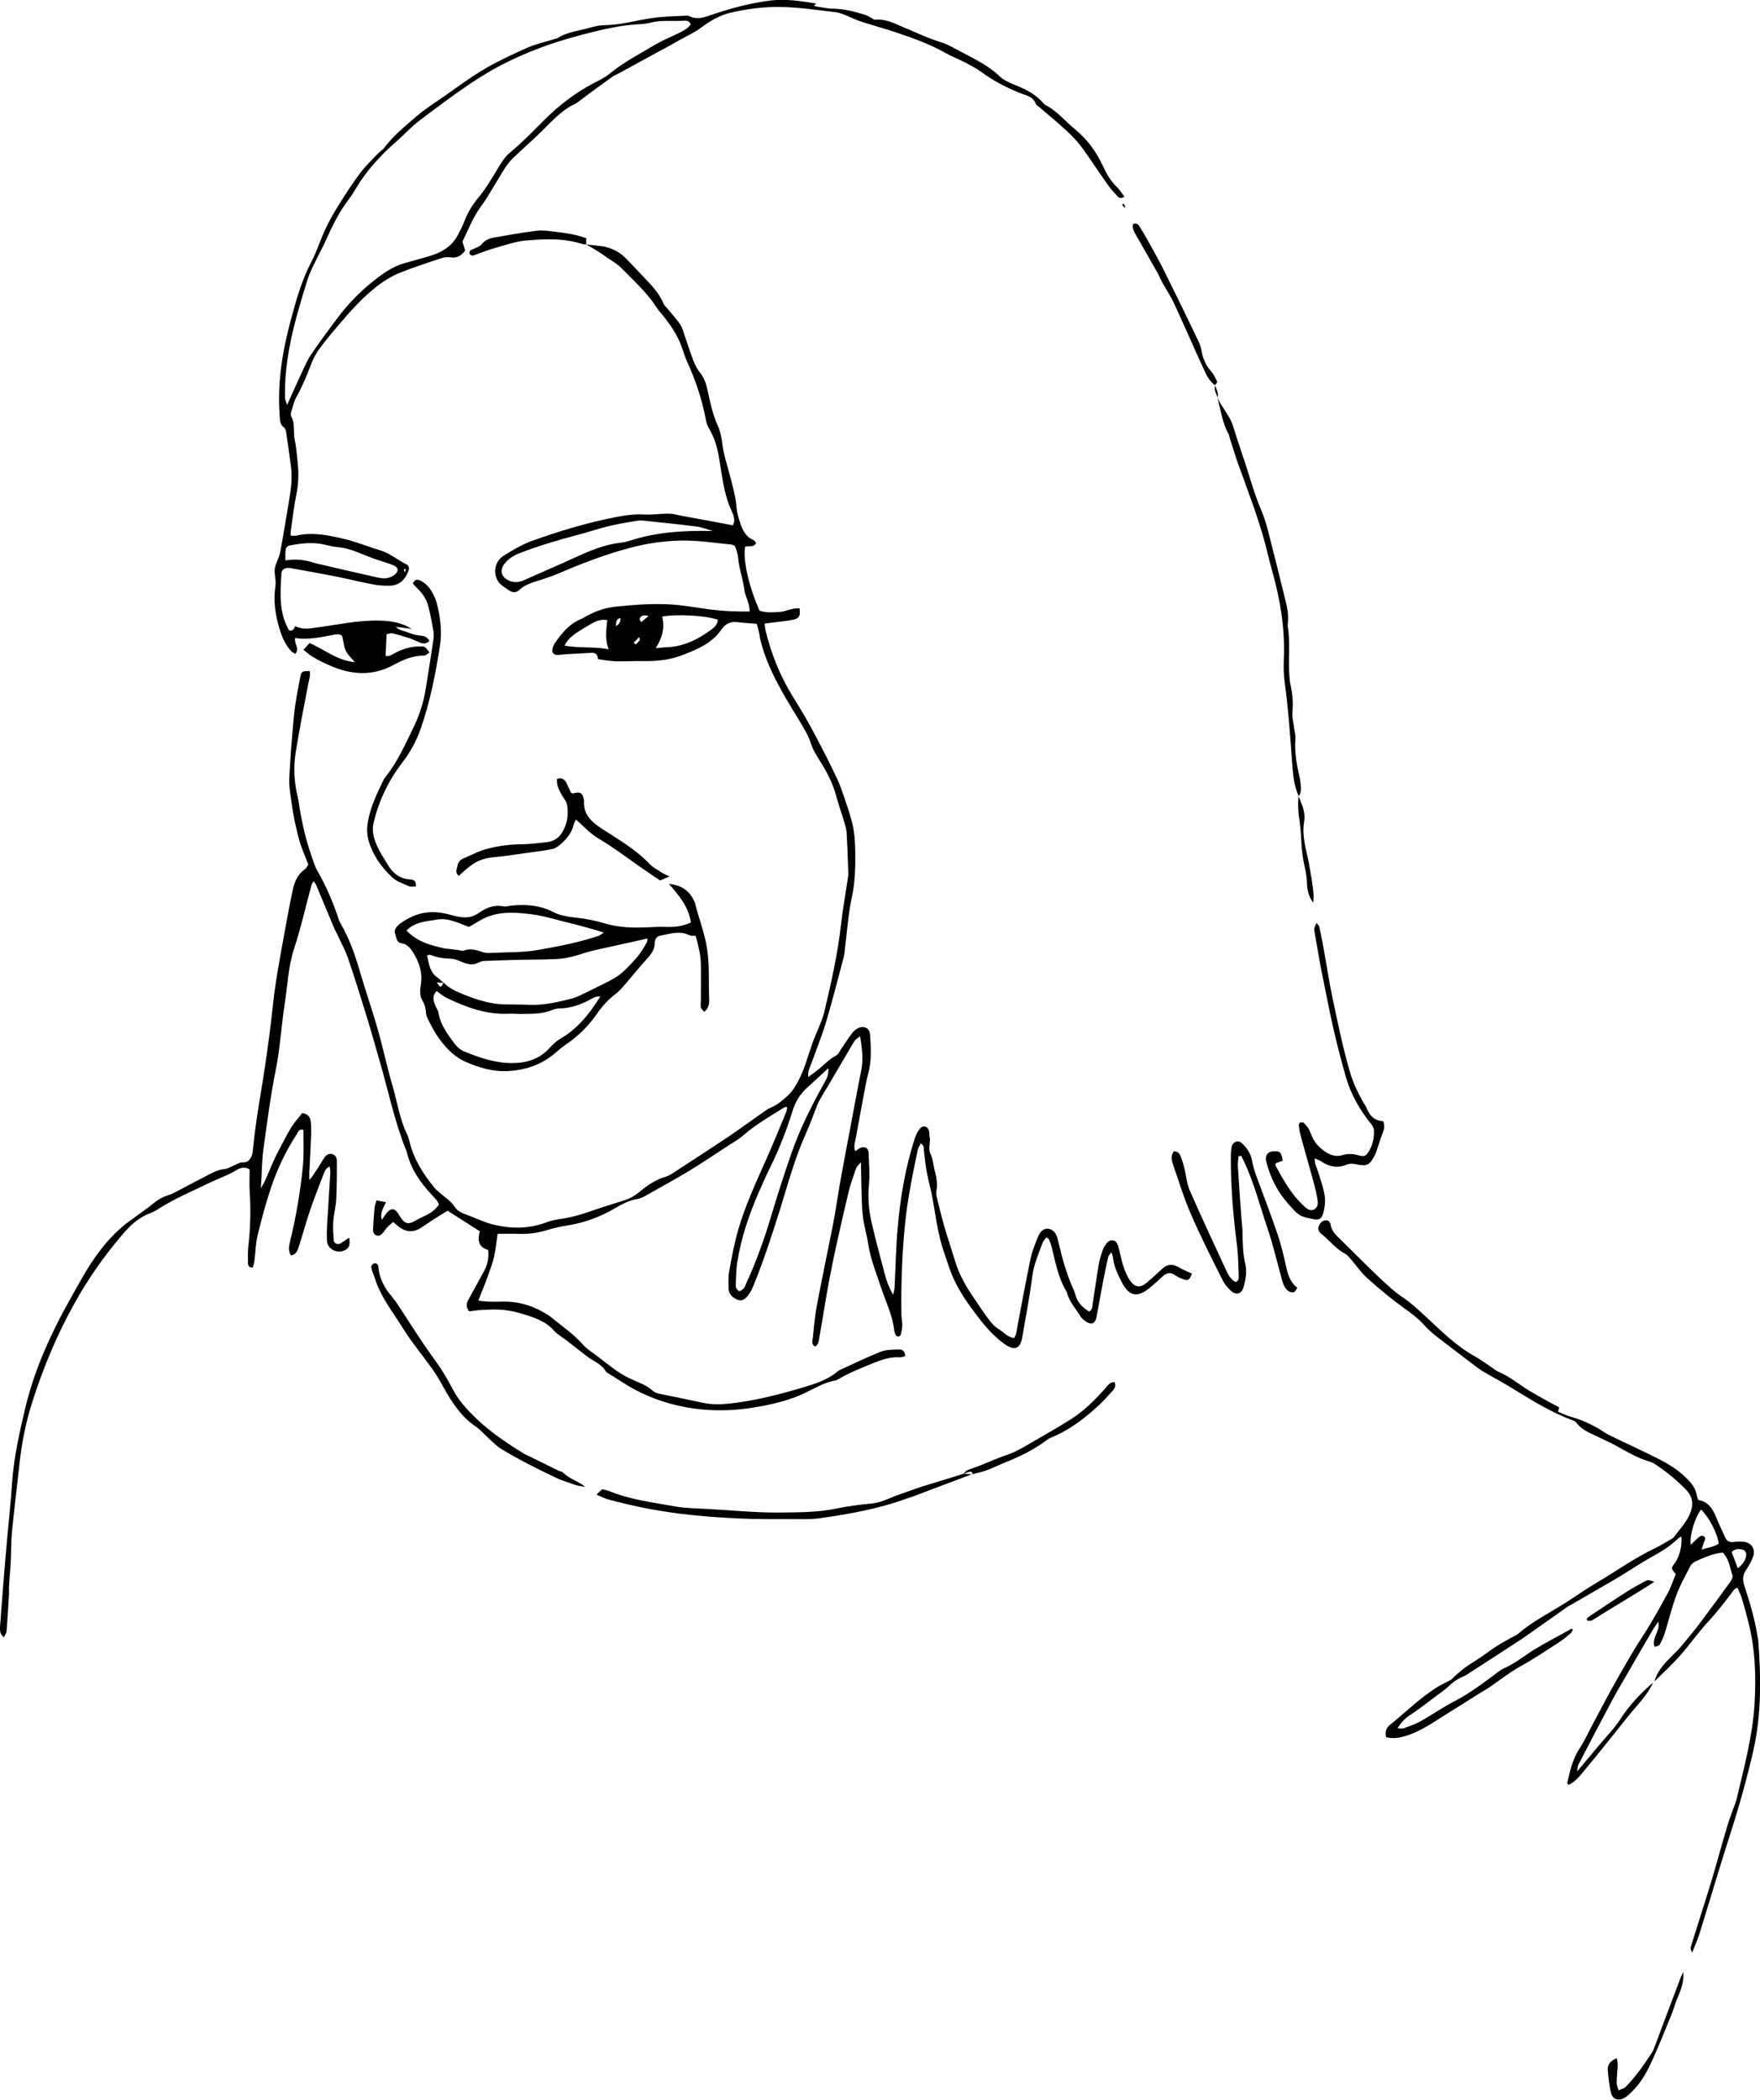 <?xml version="1.0" encoding="utf-8"?>
<!-- Generator: Adobe Illustrator 25.4.1, SVG Export Plug-In . SVG Version: 6.00 Build 0)  -->
<svg version="1.1" id="Layer_1" xmlns="http://www.w3.org/2000/svg" xmlns:xlink="http://www.w3.org/1999/xlink" x="0px" y="0px"
	 viewBox="0 0 831.2 991.4" style="enable-background:new 0 0 831.2 991.4;" xml:space="preserve">
<g>
	<path d="M276.8,115.4c3,0.4,6,0.5,8.9,1.1c3.8,0.9,7.2,2.7,9.9,5.5c2.9,3,5.8,6,8.6,9c3.5,3.7,7.1,7.4,9.1,12.2
		c0.4,1,1.3,1.8,2,2.6c1.7,2.1,3.5,4.1,5.2,6.3c0.7,0.9,1.3,1.9,1.7,2.9c1.7,5,3.3,10,5.1,14.9c0.8,2.1,1.8,4.2,3.2,5.9
		c2,2.5,3,5.3,3.6,8.2c1.3,5.8,2.4,11.6,4.9,17c1.4,3.1,1.9,6.4,2.3,9.7c0.6,4.4,2.1,8.7,3.2,13c1.4,5.4,3,10.8,3.4,16.4
		c0.2,2.2,0.9,4.4,1.6,6.5c1.1,3.6,2.6,6.8,6.4,8.4c0.5,0.2,0.8,0.9,1.2,1.4c-1.3,2.3-3.5,1.1-5.2,1.7c-1.1,6.1,1.6,18.4,6.8,30.2
		c3.1,1.1,6.4,0.8,9.7,0.6c3.1-0.3,6-2,9.2-1.7c0.5,3.6-0.2,4.8-3.1,5.4c-3.1,0.6-6.3,0.9-9.5,1.3c-1.2,0.2-2.5,0.3-3.9,0.5
		c0.2,1.4,0.2,2.5,0.5,3.5c2.7,10.9,6.8,21.3,12.8,30.9c3.2,5.2,6.4,10.4,9.2,15.7c4.1,7.7,8.2,15.5,11.9,23.5c2,4.3,3.3,9,4.9,13.5
		c0.7,2,1.2,4,1.8,6c1.3,4.7,1.6,9.4,1.7,14.2c0.1,7.4,0,14.6-1.6,21.9c-1.7,7.8-2.2,15.8-3.2,23.7c-0.2,1.7-0.3,3.5-0.8,5.2
		c-2.7,10-5.2,20.1-8.2,30.1c-2,6.6-4.6,13-6.9,19.4c-0.7,1.9-1.8,3.7-1.5,6.5c1.6-1.2,2.7-2,3.8-2.8c3.2-2.4,5.8-5.5,9.4-7.4
		c1-0.5,1.6-1.9,2.3-3c1.7-2.5,3.4-5.1,5.2-7.5c0.7-1,1.8-1.9,2.9-2.4c2.7-1.3,5.4,0,5.6,3c0.4,6.2,0.8,12.5-0.9,18.6
		c-0.8,2.8-1.2,5.6-1.8,8.4c-1.4,7.4-2.7,14.8-4.1,22.2c-0.3,1.8-1.1,3.7-0.2,5.9c0.9-0.6,1.7-1.2,2.5-1.6c1.9-0.8,3.7,0.1,3.8,2.2
		c0.2,4.9,0.6,9.9,0.2,14.8c-0.6,6.1-0.2,12.2,1.2,18.1c1.9,8.4,4.2,16.7,6.4,25.1c0.8,2.9,1.8,5.7,3.8,9.2c0.4-1.9,0.7-2.8,0.7-3.9
		c0.5-9.4,0.6-18.9,1.5-28.2c1.2-14,3.6-27.9,7.9-41.4c0.6-1.8,1.4-3.6,2.6-5c1.5-1.8,3.8-1,4.3,1.3c0.2,0.8,0,1.6,0.2,2.4
		c0.7,2.7-0.9,5.5,0.5,8.4c1.2,2.5,1.3,5.6,2.1,8.4c0.7,2.8,1.2,5.6,0.7,8.5c-0.2,0.9-0.2,2,0,2.9c1.2,5,2.4,9.9,3.8,14.8
		c1.6,5.4,3.4,10.7,5,16c1.9,6.4,5.2,12,8.9,17.4c2.3,3.4,4.6,6.9,7.1,10.2c1.2,1.6,2.7,3.3,4.4,4.3c2.4,1.4,4.2,3.9,7.4,4.3
		c1.2-1.7,1.3-3.6,1.6-5.5c2-10.7,4-21.4,6.2-32c0.7-3.4,2.1-6.7,3.4-10c0.8-2.1,2.3-4.3,4.8-4.1c2.6,0.2,4,2.4,4.6,4.9
		c0.9,3.4,1.6,6.8,2.6,10.2c0.8,2.9,1.8,5.8,2.8,8.6c0.9,2.6,2.3,5,3,7.6c1,3.7,3.5,5.9,6.4,7.8c1.7-0.8,1.5-2.2,1.7-3.4
		c1-6.5,1.9-13,3-19.4c0.3-2,1.1-4,1.7-6c0.2-0.6,0.4-1.2,0.8-1.8c1-1.5,1.9-3.2,3.9-3c2.1,0.2,2.6,2.2,3,3.9c0.7,2.6,1.2,5.3,2,7.9
		c0.8,2.4,1.7,4.8,3.1,6.9c2.4,3.7,5.1,3.9,8.4,1c2.4-2.1,4.8-4.2,7.1-6.4c2.3-2.1,4.7-2.3,7.5-0.7c2,1.2,4.3,2.1,6.4,3.1
		c-1,2.8-1.8,3.5-3.9,2.7c-1.5-0.5-3-1.2-4.3-2.1c-2.1-1.4-3.9-0.9-5.6,0.7c-2,1.8-4,3.7-6.1,5.4c-7,5.8-10.5,2.6-13.3-2.8
		c-1.9-3.7-3.7-7.5-4.1-11.7c-0.1-0.6-0.4-1.2-0.7-2.3c-0.7,1-1.3,1.5-1.5,2.1c-1,4.5-2,9.1-2.8,13.6c-1,5-1.8,10.1-2.8,15.1
		c-0.6,2.9-2.4,3.6-4.8,2c-0.9-0.6-1.9-1.3-2.5-2.2c-2.2-3.7-5.3-6.9-6.5-11.1c-0.1-0.3-0.1-0.6-0.3-0.9c-4.1-6.7-5.3-14.3-7.2-21.7
		c-0.3-1.1-0.8-2.1-1.2-3.1c-0.1-0.2-0.5-0.4-1.1-0.8c-0.6,0.8-1.4,1.5-1.8,2.5c-1.9,5.2-4.2,10.3-4.9,16c-1.2,9.3-3,18.6-4.6,27.9
		c0,0.2,0,0.3-0.1,0.5c-0.8,5.4-3.4,7.1-8.6,3.3c-5.5-4-9.8-9.2-13.8-14.6c-3.7-4.9-7.1-9.9-9.7-15.4c-2-4.1-3.3-8.6-4.8-13
		c-3.3-9.3-4.1-19-6.1-28.6c-0.7-3.1-1.5-6.2-2.1-9.4c-0.6-3.1-0.9-6.3-1.3-9.5c-0.2-1.4,0.3-2.9-1.5-4.1c-0.5,1-1.2,1.9-1.4,2.8
		c-2.5,11.7-4.9,23.5-6.1,35.4c-1.4,14.2-1.9,28.4-1.7,42.6c0,1.7,0.5,3.5,0.4,5.2c0,1.6-0.4,3.1-0.8,4.6c-0.1,0.3-0.8,0.6-1.2,0.6
		c-0.4,0-0.9-0.4-1.1-0.7c-0.3-0.7-0.6-1.5-0.7-2.3c-0.8-7.1-4-13.5-6.2-20.1c-2.2-6.7-4.9-13.2-6-20.2c-0.7-4.6-2.1-9.1-2.6-13.6
		c-0.6-4.7-0.5-9.6-0.7-14.3c-0.1-3.3-0.1-6.7-0.2-11.1c-1.3,1.5-2,2.1-2.3,2.9c-1.2,3.6-2.6,7.2-3.5,11c-4.1,17.3-8.1,34.5-11,52
		c-0.9,5.5-1.8,11-2.8,16.5c-0.3,1.7-0.3,3.5-2,4.7c-2-1.1-1.3-2.9-1.1-4.4c0.5-5.2,1-10.5,2-15.7c2.3-12.2,4.9-24.4,7.3-36.6
		c1.3-6.4,2.2-12.9,3.3-19.4c2.1-11.8,4.4-23.6,6.6-35.4c1.2-6.4,2.4-12.9,3.7-19.3c1-5.1,0.3-10.1-0.6-15.8c-1.2,1-2.2,1.5-2.7,2.3
		c-2.7,4.5-5.3,9.1-8,13.6c-2.3,4-4.7,8-7.1,12c-0.7,1.2-1.5,2.5-2.1,3.8c-2,4.9-3.7,9.9-5.9,14.7c-5.2,11.7-8.5,24.1-12.3,36.3
		c-3.7,11.6-7.4,23.2-12,34.4c-0.7,1.8-1.5,3.6-2.7,5.1c-1.1,1.5-2.7,3.1-4.8,2.3c-2.3-0.8-4.3-2.4-4.5-5.1
		c-0.1-2.9-0.2-5.8,0.3-8.6c1.2-6.6,2.4-13.2,4.3-19.6c3.3-11.4,8.3-22.1,13.1-32.9c3.3-7.4,6.4-15,9.5-22.5
		c0.3-0.7,0.3-1.4,0.5-2.2c-0.6-0.1-1-0.2-1.2-0.1c-6.8,4.2-13.7,8.2-19.8,13.5c-1.9,1.7-4.2,2.9-6.3,4.3
		c-6.3,4.1-12.5,8.3-18.9,12.2c-7,4.2-14.1,8.1-21.2,12.1c-1,0.5-2,1-3.1,1.2c-4.1,0.6-7.5,2.5-11,4.5c-6.7,3.9-13.8,6.6-21.5,7.9
		c-3.5,0.6-6.9,1.2-10.3,2.3c-4.7,1.5-9.3,2-14.2,1.8c-3-0.1-6,0-9.3,0c-0.6,3.9-0.9,7.5-1.7,11c-0.8,3.4-2.1,6.7-3.3,10
		c-1.2,3.4-2.7,6.8-4.1,10.5c3.8,0.7,7.5,0.6,11,0.5c7.1-0.2,13.6,1.5,19.7,5c1.2,0.7,2.5,1.4,3.6,2.3c5,4.2,10.5,7.8,14.9,12.8
		c2.1,2.4,4.9,4,7.4,6c3,2.3,6,4.7,9.2,6.9c2.2,1.5,4.6,2.8,7.1,3.9c3.4,1.5,6.8,2.7,9.6,5.3c0.8,0.7,2,1.1,3,1.3
		c6.7,1.4,13.4,2.7,20.2,4.2c4.4,1,8.7,0.9,13.3,0.4c11.7-1.3,22.9-4.2,34.1-7.5c5.9-1.8,11.6-3.5,16.4-7.5c0.4-0.3,0.8-0.6,1.2-0.8
		c6.4-2.9,12.7-6,19.2-8.6c2.6-1,5.6-1,8.5-1.1c1.7-0.1,3.1,0.7,3.2,3.1c-0.8,0.2-1.7,0.7-2.5,0.6c-4.5-0.3-8.5,1.1-12.5,2.7
		c-5.6,2.3-11.3,4.5-16.5,7.6c-0.4,0.2-0.9,0.5-1.3,0.6c-5.5,0.9-10,3.8-14.9,6.1c-6.8,3.2-14.1,5-21.5,6.3
		c-7.6,1.4-15.2,2-22.9,1.6c-13-0.7-25.2-4-36.6-10.2c-4-2.2-7.8-4.9-11.8-7.3c-0.3-0.2-0.6-0.3-0.8-0.6c-2.2-3.9-6.4-5.1-9.6-7.7
		c-3.1-2.5-6.3-4.9-9.5-7.4c-1.8-1.4-3.8-2.5-5.3-4.1c-4.1-4.8-9.8-6.5-15.4-8.2c-2.9-0.9-5.9-1.5-8.9-1.8c-3.2-0.3-6.4-0.1-9.5,0
		c-2.2,0.1-4.4,0.5-6.4,0.7c-1.9-2.3-1.2-4.1-0.1-6c2.4-4.3,4.7-8.7,7.1-13c1.6-3,2.4-6.2,1.9-10c-4.7-1.3-5-4.9-3.9-8.8
		c-5.1-3.2-10-6.4-15.2-9.7c-2.3,1.4-4.6,2.8-6.8,4.2c-2,1.3-4,2.7-6,4c-3.8,2.4-7.3,1.7-10.6-0.9c-0.7-0.6-1.4-1.2-2.3-2
		c-0.9,0.8-1.8,1.5-2.5,2.2c-0.8,0.8-1.4,1.7-2.1,2.6c-0.8,1-1.7,2.1-3.2,1.6c-1.7-0.6-1.8-2.1-1.7-3.6c0.2-3.2,0.4-6.4,0.7-9.6
		c0.1-1.1,0.6-2.1,0.9-3.4c1.5,0.3,2.9,0.6,4.5,0.9c-1.3,2.7-2.9,5-2,8.3c0.8-1.2,1.5-2.1,2.2-3.1c2-2.6,3.9-2.5,5.6,0.2
		c0.1,0.1,0.1,0.3,0.2,0.4c2.9,4.7,4.2,5.1,8.8,2.4c3-1.7,6.5-2.7,8.9-5.5c0.4-0.5,0.8-0.9,1.3-1.5c-0.5-2-2.1-3.2-3.3-4.6
		c-5.4-5.8-9.9-12.1-11.8-20c-0.1-0.3-0.2-0.6-0.3-0.9c-5.6-13.8-8.5-28.4-12.7-42.7c-1.7-6-3.4-12-5.2-18
		c-3.1-10.1-6.2-20.1-9.6-30.1c-1.2-3.6-3.1-7-4.7-10.5c-0.5-1.2-1.2-2.3-1.7-3.4c-2.9-6.9-5.8-13.9-8.7-20.8
		c-0.2-0.5-0.6-0.9-1.2-1.8c-0.5,0.9-0.9,1.4-1,1.9c-2.7,9.9-4.9,19.9-8.1,29.6c-2.9,8.8-3.2,17.9-4.6,26.9
		c-1.6,10.3-2.1,20.6-4.2,30.9c-2.5,12.4-4.1,24.9-5.8,37.4c-0.8,5.7-0.7,11.4-1.2,18.3c1-1.8,1.5-2.5,1.9-3.4
		c2.2-4.8,4-9.8,6.5-14.4c2.8-5.2,5.2-10.6,9.1-15.2c0.7-0.8,1.4-1.7,2-2.5c3.1,0.4,3.9,2.2,4.1,4.4c0.2,2.2,0.2,4.5,0.1,6.7
		c-0.2,5.4-0.5,10.9-0.8,16.3c-0.1,1.1,0,2.2,0,4.2c1-1.3,1.6-1.9,2-2.6c1.7-2.5,3.3-5.1,4.9-7.7c0.9-1.4,2.1-2.4,4-1.9
		c1.7,0.5,2.1,2,2.1,3.4c0,5.9,0,11.8-0.3,17.7c-0.2,3.7-1.2,7.3-1.4,10.9c-0.2,2.8,0,5.7,0.2,8.6c0.1,1.6,1.9,2.3,3.3,1.5
		c1.3-0.8,2.5-1.7,4-2.7c0.6,3.6,0,5.1-2.4,6.1c-3.7,1.5-7.9-0.8-8.1-4.7c-0.2-4.1,0.1-8.3,0.4-12.4c0.4-6.5,0.8-13.1,1.2-19.6
		c0.1-0.9-0.2-1.8-0.3-3c-2,0.9-2.4,2.5-3,3.9c-2.2,5.8-4.5,11.6-6.5,17.5c-1.8,5.4-3.3,11-5.1,16.5c-0.6,1.7-1.1,3.7-3.7,4.1
		c-1.3-2.1-1-4.2-0.5-6.3c2.9-11.7,4.9-23.5,6.1-35.4c0.6-5.9,0.3-11.8,0.3-17.6c-2.1-0.6-2.5,1-3.1,2c-5.3,8.1-9.4,16.8-12.4,25.9
		c-2.4,7.3-4.4,14.7-6.2,22.2c-0.9,3.7-0.9,7.6-1.4,11.4c-0.1,1.2-0.5,2.4-0.8,3.5c-2,0.1-2.3-1.1-2.3-2.2c0-2.7-0.1-5.5,0.2-8.1
		c1-8.6,1.2-17.2,0.6-25.9c-0.2-3.3,0-6.7,0-10.1c-2.1-1.4-4.5-0.8-6.2,0.3c-4,2.5-8.4,3.9-12.5,5.9c-8.2,4-16.6,7.5-24.3,12.4
		c-1.2,0.8-2.5,1.5-3.8,2c-5.6,2-9.7,5.9-13.5,10.4c-8.5,10-16,20.7-22.4,32.2c-8.4,15-14.9,30.7-20.1,47.1
		c-3.1,9.7-4.9,19.5-6,29.5c-1.1,10.6-2.5,21.3-3.5,31.9c-0.4,4.4-0.3,8.9-0.5,13.4c-0.2,3.7-0.6,7.3-0.8,11c-0.1,1.8,0,3.5-0.1,5.3
		c-0.3,5.6-0.7,11.2-1.1,16.7c-0.1,0.8-0.7,1.6-1.2,2.8c-1.9-1.5-2-3.1-1.9-4.9c0.5-6.1,0.9-12.1,1.4-18.2c0.6-7.5,1.2-15,1.9-22.5
		c0.8-9.1,1.8-18.1,2.4-27.2c0.8-11.9,3.4-23.4,6.1-34.9c2.5-10.6,6.1-20.8,10.6-30.8c4.8-10.8,10.6-21.1,16.5-31.4
		c5.3-9.3,11.6-18,20-24.9c1.6-1.3,3.4-2.4,5-3.7c2.6-1.9,5.2-3.7,7.7-5.7c2.4-2,4.8-3.6,7.8-4.5c1.7-0.5,3.2-1.4,4.8-2.2
		c5.1-2.7,10.2-5.4,15.3-8c2.1-1.1,4.3-2,6.7-2.2c1.7-0.2,3.2-1.3,4.8-1.9c1-0.4,2-1.1,3-1.2c1.3-0.1,2.5,0.1,3.5-1
		c1.3-1.4,1.8-2.9,1.9-4.7c0.5-4.9,1.1-9.8,1.8-14.7c1.2-8.2,2.7-16.4,3.9-24.6c1.4-9.5,2.7-19,3.7-28.5c1.2-11.6,3.4-23.1,5.5-34.6
		c1.2-6.6,2.4-13.2,3.8-19.8c0.8-4.1,2.2-8,6-10.6c0.6-0.4,0.9-1.3,1.5-2.2c-1.2-3-2.5-6.1-3.6-9.3c-1-3-1.7-6.1-2.4-9.2
		c-0.8-3.7-1.5-7.5-2-11.3c-0.5-3.5-1.1-7-1-10.5c0.5-10.2,1.3-20.4,2.3-30.6c0.6-5.9,1.8-11.7,2.9-17.5c0.5-2.8,1-2.9,4.5-2.9
		c0.4,2.2-0.4,4.3-0.8,6.5c-2,10.5-4.1,21-5.8,31.6c-1.2,7.2-0.8,14.3,0.9,21.4c0.6,2.5,0.8,5.1,1.3,7.6c0.8,3.9,1.5,7.8,2.6,11.7
		c1,3.9,2.3,7.6,3.6,11.4c0.6,1.8,1.4,3.6,2.4,5.2c3.6,6.4,6.5,13.2,8.9,20.1c0.4,1.2,0.7,2.5,1.4,3.6c4.1,7,6.7,14.4,9,22.2
		c2.7,9.4,6,18.6,8.6,27.9c2.6,9.1,4.5,18.3,7.2,27.4c2.1,7.4,3.2,15,6.6,22c0.5,1,0.8,2.1,1.1,3.2c2,8.5,6.5,15.6,11.9,22.2
		c0.8,1,1.9,1.7,2.8,2.6c2.3,2,4.9,3.6,6.6,6.2c1.1,1.7,2.9,2.9,5,3.6c4.2,1.5,8.2,3.5,12.5,4.7c8.7,2.3,17.3,2.4,25.9-0.8
		c2.5-1,5.2-1.4,7.9-1.8c3.8-0.6,7.5-1.6,11.1-2.8c5.9-2.1,11.8-3.9,17.8-5.8c2.6-0.8,4.9-2.1,7.1-3.9c3.7-3.1,7.6-5.8,12.3-7.2
		c1.4-0.4,2.6-1.1,3.8-1.9c8.7-5.7,17.4-11.3,26.1-17.1c5-3.4,9.9-7,14.9-10.5c1.7-1.2,3.4-2.5,5.3-3.3c3.2-1.4,5.6-3.6,8.1-5.9
		c2-1.9,3.3-4.2,4.6-6.6c2.9-5.4,4.4-11.3,6.4-17c0.9-2.7,2.1-5.3,3.2-8c0.9-2.4,2-4.7,2.6-7.2c3.2-13.5,6.3-27.1,7.9-40.9
		c0.8-7.3,2.1-14.5,3.2-21.8c0.2-1.3,0.4-2.5,0.3-3.8c-0.2-6.2-0.4-12.5-0.8-18.7c-0.1-1.4-0.5-2.8-0.9-4.2
		c-1.3-4.4-2.9-8.8-4.1-13.3c-1.8-6.6-5.1-12.3-8.7-18c-1.2-1.9-2.3-3.9-3-6c-1.4-4.5-3.9-8.3-6.3-12.3c-7.1-11.7-14.4-23.5-17.7-37
		c-0.3-1.1-0.3-2.2-0.6-3.3c-0.3-1.4-0.7-2.7-1.1-4.3c-3.3-0.3-6.3-0.4-9.3-0.8c-3.3-0.4-5.7,1-7.4,3.5c-4.5,6.6-11.5,9.4-18.5,12.1
		c-5.7,2.2-11.7,2.9-17.9,2.8c-4.5-0.1-8.9,0.2-13.4,0.1c-2.9-0.1-5.7-0.6-8.5-1c-0.1-2.2-1.2-3.1-3.1-3c-4.2,0.2-8.3,0.5-12.4,0.7
		c-1.3,0.1-2.6,0.3-3.8,0.3c-1.7,0-2.6-1.2-2.2-2.9c0.2-0.9,0.6-1.8,1.1-2.6c3.2-4.7,6.7-9,12.1-11.3c1-0.4,2-1,3-1.6
		c4.5-2.5,9.3-4,14.5-4.5c9.4-0.9,18.8-1.6,28.2-0.7c5.1,0.5,10.1,1.4,15.2,2.1c6.2,0.8,12.4,1.1,19,1c0.1-4-2.1-7-2.5-10.4
		c-0.5-3.5-1.4-6.9-2.2-10.3c-0.8-3.4-0.5-7-2.4-10.4c-0.7-0.2-1.4-0.6-2.2-0.6c-7.5-0.7-15-1.9-22.4-1.8
		c-8.1,0.1-16.2,1.2-24.2,3.3c-11.9,3.1-23.4,7.5-34.7,12.4c-2.6,1.1-5.4,2-8.1,2.9c-3.5,1.1-7.1,2-9.9,4.6
		c-1.7,1.6-3.4,1.5-5.2,0.2c-1.5-1.1-3.3-2.1-4.5-3.5c-3.1-4-2.2-10,2.1-12.7c4.3-2.7,8.8-5.4,13.6-7.1c12.8-4.6,25.8-8.5,39.1-11.1
		c4.5-0.9,9.1-1.6,13.8-1.3c3.8,0.2,7.6-0.4,11.5-0.4c2,0,4.1,0.6,6.1,1c0.2,0,0.3,0.1,0.5,0.1c7.8,1.4,15.7,2.9,23.7,4.4
		c1.3-2.2,0.4-4.6-0.5-6.6c-3.1-6.6-4.2-13.6-5.3-20.8c-0.9-6.1-1.9-12.3-5.2-17.8c-1-1.6-1.6-3.5-1.9-5.4
		c-1.8-9.2-4.7-17.9-8.6-26.4c-1.1-2.4-1.9-5.1-2.8-7.6c-1.7-4.7-4.4-8.8-7.4-12.8c-1.4-1.9-3.2-3.6-4.4-5.6
		c-4.6-7-10.8-12.6-16.6-18.5c-1.9-1.9-4.3-3.3-6.6-4.8C283.5,119.2,280.2,117.3,276.8,115.4C276.9,115.3,276.8,115.4,276.8,115.4z
		 M336.7,250.7c-2.6-0.7-5.1-1.8-7.7-2.1c-8.4-1.1-16.8-1.9-25.2-2.8c-0.8-0.1-1.6-0.1-2.4,0c-4.4,0.7-8.8,1.4-13.1,2.4
		c-5.4,1.3-10.7,3.1-16.1,4.5c-9.1,2.4-18.1,5.1-26.9,8.5c-2.8,1.1-5.1,2.6-7,4.9c-2.4,3-1.6,6.3,1.8,7.9c2.5,1.2,4.9,1,7.4-0.1
		c8-3.6,16.1-7,24.1-10.7c7-3.2,14-6.2,21.8-7c1.9-0.2,3.7-0.8,5.6-1.4C311.1,251.1,323.6,250.4,336.7,250.7z M391.2,504.3
		c-3.9,3.6-7,6.5-10.2,9.4c-3.3,3-5.4,6.6-6.7,10.8c-2.8,9-6.2,17.8-10.4,26.3c-2,4-3.8,8.1-5.6,12.2c-4.6,10.6-8.3,21.5-10.1,32.9
		c-0.6,3.8-0.6,7.6-0.7,11.5c0,0.7,0.8,1.9,1.5,2.1c0.6,0.2,1.6-0.6,2.2-1.2c0.5-0.5,0.8-1.4,1.1-2.1c4.7-10.2,8.5-20.7,11.7-31.4
		c3-10.1,6.2-20.1,9.7-30.1c4.1-11.9,9.7-22.9,15.8-33.8C390.4,509.2,391.4,507.6,391.2,504.3z M312.7,291.1c1.4,5.1,0.1,9.9-3,14.9
		c2-0.2,3.2-0.3,4.4-0.4c8-0.1,14.9-3.3,21.2-7.9c1.8-1.3,3.6-2.6,3.7-5.1C333.4,290.6,320,289.8,312.7,291.1z M286.8,292.8
		c-3-0.6-5.3,0.4-7.5,1.7c-8.3,4.7-10.9,6.7-12.7,10.3c6.8,1.3,13.7,0.4,20.9,1.7C285.5,301.7,286.4,297.3,286.8,292.8z
		 M306.3,290.8c-2.7-0.6-3.8-0.1-4.2,1.5c-0.1,0.3,0.3,0.7,0.7,1.4C303.9,292.9,304.8,292.1,306.3,290.8z M290.9,295.6
		c1.4-0.8,2.3-1.9,2.1-3.8C290.6,292.3,291.1,294.1,290.9,295.6z M299.3,303.4c0.3,0.3,0.6,0.6,0.9,0.9c0.7-0.7,1.4-1.3,1.9-2
		c0.2-0.2-0.1-0.7-0.2-1.6C300.8,301.9,300.1,302.6,299.3,303.4z"/>
	<path d="M385.6,1.7c-0.6,0.4-0.8,0.6-1.1,0.8c0.2,0.2,0.4,0.5,0.6,0.5c2.8,0.4,5.7,1.1,8.5,1.1c5.2,0.1,10.1,1.4,15,2.9
		c1,0.3,2,1,3,1.5c0.6,0.3,1.1,0.8,1.7,0.8c5.1-0.5,9.3,1.9,13.7,3.7c5.8,2.4,11.3,5.1,17.3,6.9c2.6,0.8,5,2.1,7.4,3.4
		c7.1,3.9,14.6,7.1,20.6,12.9c2,1.9,4.9,3,7.5,4.1c5,2,9.6,4.4,13.1,8.6c0.2,0.2,0.4,0.5,0.7,0.6c5.7,2.9,9.6,7.9,14.4,11.8
		c5.7,4.7,9.8,10.5,12.9,17.1c1.7,3.6,3.6,7.1,6.6,9.9c1.3,1.3,2.3,2.9,3.5,4.5c-1.5,1.1-2.5,0.7-3.3-0.2c-1.6-1.8-3.3-3.5-4.6-5.5
		c-4.1-5.7-7.9-11.6-12-17.3c-2.1-2.8-4.5-5.4-7.1-7.8c-4.3-4-8.9-7.8-13.4-11.6c-0.5-0.4-1.2-0.8-1.4-1.3c-1-3-3.6-3.8-6.2-4.7
		c-7.1-2.7-13.7-6.1-19.8-10.6c-2.3-1.7-4.9-2.9-7.4-4.3c-3.1-1.6-6.4-2.9-9.5-4.6c-7.4-4.2-15.4-7-23.4-9.7
		c-5.4-1.8-11-3.3-16.5-5.1c-2.4-0.8-4.7-2-7-2.9c-1.5-0.6-3-1.2-4.5-1.4c-8.6-1-17.1-2.3-25.7-2.5c-8.3-0.2-16.6,0.9-24.6,2.8
		c-4.9,1.2-9.4,3.9-13.6,7c-2.9,2.2-6.3,3.7-9.5,5.5c-3.6,2-7.2,4.1-10.9,6c-6,3.3-12,6.6-18.1,9.9c-1.1,0.6-2.4,1.1-3.4,1.8
		c-5.6,4-11.1,8.1-16.6,12.2c-0.1,0.1-0.2,0.2-0.4,0.3c-7.7,3.4-12.7,10-18.7,15.5c-3.6,3.4-7.3,6.7-10.9,10.1
		c-3.8,3.6-5.9,8.3-8.7,12.6c-2.1,3.4-4,6.9-6.4,10.1c-3.9,5.2-6.2,11.2-9,17c0.4,1.3,0.9,2.7,1.3,4.2c-1.7,2.2-3.7,3.7-6.8,3.2
		c-1.4-0.2-2.9-0.1-4.2,0.3c-6.7,2.2-13.4,4.4-19.9,7c-6.9,2.8-12.6,7.5-17.9,12.6c-3.3,3.2-6.4,6.7-9.4,10.2
		c-3.6,4.2-7.3,8.5-10.6,13c-1.8,2.4-3.2,5.2-4.2,8c-1.9,4.9-3.9,9.8-6.5,14.4c-1.3,2.2-1.8,4.7-2.6,7.2c-0.2,0.7-0.4,1.7-0.1,2.3
		c2,3.5,0.9,7.5,1.7,11.2c0.8,3.6,1,7.3,1.4,10.9c0.6,5.3,0.3,10.5-0.8,15.7c-1.1,5.5-1.7,11.1-2.5,16.6c-0.1,0.6,0,1.2,0,2
		c1,0,1.7,0.1,2.5,0c7.6-1.8,14.8-0.3,22.2,1.4c6.1,1.4,11.8,3.8,17.8,5.6c4.5,1.4,8,4.5,12.1,6.5c1.3,0.7,1.5,2,0.9,3.4
		c-1.5,3.9-4.2,6.5-8.5,6.7c-2.8,0.1-5.8-0.1-8.6-0.7c-5.7-1-11.2-2.5-16.9-3.6c-7.2-1.4-14.4-2.7-21.6-4c-2.4-0.4-4.2,0.5-4.3,2.6
		c-0.5,9.1-1.3,18.2,3.5,26.6c0.1,0.1,0.3,0.2,0.6,0.4c0.4-0.1,1.1-0.2,1.5-0.6c0.4-0.4,0.6-1.1,0.9-1.6c3.6,1.8,6.7,1.1,9.9,0.7
		c10-1.3,19.8-3.6,30-3.3c5.3,0.1,10.4,0.9,15.1,3.9c-2.2-0.3-4.5-0.6-7.5-1c2,2,4,1.9,5.6,2.6c1.7,0.7,3.6,1.3,5.5,1.5
		c2,0.2,3.7,0.4,4.8,2.6c-1.4,1.4-2.9,1.4-4.4,0.8c-1.8-0.7-3.5-1.6-5.3-2.2c-2.6-0.8-5.2-1.6-7.8-2.2c-0.8-0.2-1.8,0.3-2.7,0.4
		c-0.2,3.5-0.3,6.8-0.5,10.3c2.2,0.3,3.5-1,5-1.7c3.5-1.8,7.1-2.8,11-2.8c2.5-0.1,2.5-0.1,4.8,2.9c-1,0.5-1.8,1.4-2.7,1.4
		c-5.2,0-9.7,1.9-14.1,4.3c-10.3,5.7-20.5,4.8-30.8,0.2c-2.8-1.2-5.5-2.6-8.1-4.2c-1.3-0.8-2.4-1.9-3.9-3c1.1-1.3,2-2.2,2.9-3.2
		c7.1,3,13,8.3,21.4,9c-5.5-5.9-4.5-5.5-6-12.4c-1.3-1-2.7-0.8-4.1-0.5c-5.9,1.1-11.9,2.5-18.1,1.5c-0.6,2.7,2.2,4.8,0.1,7.5
		c-0.6-0.4-1.5-0.7-2.1-1.4c-2.6-2.9-4.1-6.3-5.3-10.1c-2.1-6.8-3.1-13.6-2-20.7c0.4-2.6-0.7-5.4-0.3-8.1c0.4-2.6,2-5,2.5-7.6
		c1.6-8.3,2.9-16.7,4.3-25c0.9-5.2,1.5-10.5,0.8-15.7c-0.7-5.2-1.4-10.4-2.2-15.6c-0.1-0.9-0.4-2.2-1-2.6c-2-1.4-2-3.4-2.1-5.5
		c-1.2-15.7,1.3-30.9,5.4-45.9c2.5-9.3,5.1-18.4,9.6-27c2.6-4.9,4.2-10.4,6.6-15.4c1.9-4,4.1-7.9,6.5-11.7c3.1-5,6.4-10,9.9-14.7
		c2.5-3.3,5.5-6.2,8.4-9.2c1-1,2.3-1.8,3.1-2.9c4.3-5.7,9.8-10.1,15.1-14.7c4.2-3.6,9-6.6,13.6-9.8c6.4-4.5,12.7-9.2,19.5-13.1
		c6.2-3.6,12.8-6.6,19.3-9.5c4.1-1.8,8.5-2.7,12.8-4.1c0.5-0.1,1-0.2,1.4-0.4c4.8-3.1,10.6-3.5,15.9-5.1c1.8-0.5,3.8-0.9,5.7-1
		c7.9,0,15.5-2.3,23.2-3.4c5.4-0.8,10.8-0.8,16.2-1.1c0.5,0,1,0.1,1.4,0.3c3.3,1.6,6.4,0.7,9.7-0.5c9.4-3.2,18.9-5.8,28.8-7
		C371.3-0.6,378.3,0.5,385.6,1.7z M326.2,11.5c-0.7-1.8-2.1-1.8-3.3-1.7c-5.2,0.3-10.6-0.4-15.7,0.9c-1.5,0.4-3.2,0.6-4.7,0.7
		c-9.3,0.4-18.4,2.6-27.3,4.9c-17.2,4.5-33.7,10.8-48.8,20.4c-9.9,6.3-19.1,13.3-28.4,20.3c-3.8,2.9-7,6.5-10.7,9.7
		c-7.5,6.6-14.2,13.8-19.3,22.4c-1.2,2.1-2.6,4.1-4,6c-4.2,5.7-7.3,12-10.1,18.4c-1.3,2.9-2.9,5.7-4.3,8.6c-1.6,3.3-3.3,6.6-4.4,10
		c-3.2,10.4-6.4,20.7-8.4,31.4c-1.5,8-2.4,16.1-2.2,24.3c0,0.8,0.4,1.5,1,3.4c2.6-5.7,4.6-10.4,6.8-15c1.4-3,2.7-6.2,4.6-8.9
		c3.4-5.2,7.2-10.1,10.9-15.2c5.4-7.4,11.5-14,18.8-19.7c4.4-3.5,9-6.7,14.5-8.2c4-1.1,8-2.2,12-3.4c5.5-1.7,10.2-4.5,13-9.8
		c1.1-2,2.1-4,2.9-6c1.6-4.4,4-8.4,7-11.9c3.1-3.7,5.5-7.8,8-11.9c2-3.2,3.9-6.9,6.8-9.2c5.7-4.7,10.7-9.9,15.9-15.1
		c6.9-6.9,14.6-12.9,23.3-17.5c2.7-1.4,5.5-2.7,7.8-4.6c6.8-5.6,14.7-9.6,22.2-14.1c3.3-1.9,6.9-3.3,10.3-5
		C322.5,14.7,324.8,13.5,326.2,11.5z M134.8,264.6c5.1-0.9,9.3-0.2,13.5,1.1c0.9,0.3,1.9,0.5,2.8,0.7c9,2.1,18,4.2,27,6.2
		c1.4,0.3,2.9,0.6,4.3,0.4c1.3-0.2,2.8-0.7,3.9-1.6c2.2-1.7,1.9-3.6-0.7-4.6c-2.5-1-5.1-1.7-7.7-2.6c-6.2-2-11.9-5.4-18.6-5.9
		c-2.2-0.2-4.4-0.8-6.6-1.3c-5.3-1.1-10.5-0.5-15.7,0.5c-1.2,0.2-2.1,1-2.1,2.3C134.7,261.3,134.8,262.7,134.8,264.6z M191.3,270.1
		c0.1-0.5,0.3-0.9,0.4-1.3c-0.2-0.1-0.6-0.2-0.7-0.2c-0.1,0.2-0.3,0.6-0.2,0.8C190.8,269.6,191.1,269.8,191.3,270.1z"/>
	<path d="M780.7,794.4c-1.8,4-4.5,7.3-7.3,10.6c-4,4.5-7.7,9.4-11.5,14.1c-4.9,6.1-9.8,12.2-14.8,18.2c-1.8,2.1-3.7,4.3-6.4,5.4
		c-0.3-0.6-0.6-0.9-0.5-1.1c1.3-5.6,2.5-11.2,5.8-16.1c2.1-3.2,3.7-6.7,5.5-10.1c3.9-7.3,7.7-14.7,11.8-21.9
		c4.2-7.4,8.4-14.8,13-21.8c4.1-6.3,7.7-12.9,11.3-19.5c1.6-2.9,2.6-6.1,3.8-9c-2.2-2.7-2.2-2.9-0.8-4.7c2.5-3.2,3.9-8.4,3.5-13.1
		c-0.6,0.4-1.2,0.6-1.6,1c-4.3,4.2-9.5,7-14.6,9.9c-4,2.3-7.9,4.9-11.8,7.3c-3.3,2-6.6,3.9-9.9,5.8c-2.1,1.2-4.1,2.4-6.2,3.6
		c-2.9,1.7-5.8,3.4-8.7,5c-0.6,0.3-1.1,0.6-1.6,1c-6.1,4.3-12.3,8.7-18.4,13c-0.7,0.5-1.3,0.9-2,1.4c-8.4,5.5-16.9,11-25.3,16.4
		c-0.9,0.6-1.9,1.3-2.9,1.7c-2.7,1.1-5,2.7-7.1,4.8c-1.5,1.4-3.3,2.6-4.9,3.8c-2.3,1.7-4.6,3.5-6.9,5.2c-1.8,1.3-3.6,2.7-5.5,3.9
		c-2.6,1.6-4.8,3.6-6.7,6.8c1.3,0,2.1,0.2,2.8,0c2.7-1,5.5-1.9,8-3.3c5.4-3,10.6-6.7,16.1-9.5c7.1-3.7,13.5-8.5,19.9-13.3
		c1.1-0.9,2.3-1.7,3.6-2.3c5.2-2.3,9.5-5.9,14.2-8.8c5.7-3.5,11.7-6.5,17.5-9.8c0.1,0,0.3,0.1,0.8,0.3c-0.4,0.6-0.6,1.4-1.1,1.8
		c-1.8,1.5-3.7,3.1-5.7,4.4c-5.8,3.7-11.5,7.6-17.5,10.9c-5.1,2.8-9.6,6.3-14.3,9.6c-2.2,1.6-4.6,2.8-6.9,4.3
		c-4.2,2.6-8.3,5.3-12.6,7.9c-6.8,4.2-13.2,9-21,11.4c-3,0.9-5.9,1.4-9.1,0.6c-0.7-2.4-0.1-4.4,1.8-5.9c7.7-6.2,14.7-13.3,23.3-18.4
		c0.8-0.5,1.7-0.8,2.5-1.3c1.2-0.7,2.7-1.2,3.6-2.1c3.3-3.3,7-6.1,11-8.5c3.4-2.1,6.5-4.6,9.9-6.8c2.3-1.5,4.7-2.7,7.1-4.1
		c1.1-0.6,2.4-1.1,3.3-1.9c6.7-5.8,14.6-9.7,22-14.4c5-3.2,9.8-6.6,14.9-9.6c9.2-5.4,17.9-11.7,27.6-16.3c2.6-1.2,5-2.8,7.5-4.2
		c0.4-0.2,0.9-0.5,1.2-0.8c2.8-3.9,6.3-7.3,8-11.9c1.4-3.7,1-7.3-1.8-10.3c-4.6-4.9-9.9-9.1-15.5-12.8c-0.7-0.4-1.5-0.7-2.2-0.9
		c-5.6-1.6-10.5-4.6-15.6-7.4c-2.4-1.3-4.9-2.4-7.3-3.6c-4.1-2.1-8.6-3.4-11.6-7.4c-0.4-0.6-1.3-0.9-2.1-1.2
		c-9.3-3.5-17.8-8.6-26.2-13.8c-4.7-3-9.7-5.6-14.5-8.4c-1.2-0.7-2.5-1.5-3.6-2.3c-6.6-5-13.2-10-19.8-15.1c-2-1.6-3.9-3.3-5.6-5.2
		c-2.8-3.1-6.1-5.6-9.5-8c-6-4.3-11.6-9-17.1-13.9c-3.1-2.7-5.4-6.2-8.2-9.4c-0.7-0.8-1.5-1.8-2.4-2.3c-4.5-2.3-7.5-6.4-11.4-9.5
		c-1.8-1.5-1.8-3.2-0.4-5c1.6-2,4.4-1.8,4.8,0.6c0.5,3.6,3.1,5.4,5.3,7.7c5.7,5.6,11.3,11.3,17.1,16.8c3.8,3.6,7.6,7.2,12.1,10.2
		c3.6,2.4,6.7,5.4,9.9,8.3c7.5,6.9,14.7,14.3,23.8,19.3c2.5,1.4,4.8,3.1,7.2,4.7c1.2,0.8,2.3,1.8,3.6,2.4c5.7,2.4,10.3,6.4,15.5,9.5
		c4.4,2.6,8.9,5,13.5,7.5c-0.2,0.5-0.3,1.1-0.6,2c2,0.8,4,1.8,6.1,2.4c5.6,1.6,10.8,4,15.6,7.2c1.2,0.8,2.5,1.5,3.8,2.1
		c7.3,3.5,14.7,6.9,22,10.6c5,2.5,9.7,5.5,13.7,9.6c2.2,2.2,3.9,4.6,4.4,7.8c0.1,0.6,0.4,1.2,0.7,2c4.4,0.7,6.6,3.8,8.2,7.7
		c1.3,3.3,2.9,6.4,4.3,9.6c0.8,1.9,1.9,2.8,4.1,2.5c1.6-0.2,3.2-0.2,4.8-0.1c3.6,0.4,5.7,3.4,4.5,6.9c-0.8,2.2-2,4.4-3.3,6.3
		c-1.6,2.3-1.8,4.4-1,7.2c2.6,7.9,5,15.9,6.3,24.1c0.1,0.8,0.4,1.6,0.4,2.4c1.3,17.3,1.5,34.5-2.3,51.5c-3,13.1-6.6,26-10.7,38.8
		c-5.1,15.8-9.8,31.8-14.7,47.6c-0.9,2.9-2.1,5.6-3.5,9.1c-1.1-1.7-0.7-2.7-0.4-3.6c3.2-10.2,6.5-20.4,9.6-30.6
		c2.5-8.4,4.8-16.9,7.3-25.3c0.9-3.2,2.2-6.3,3.3-9.5c0.4-1.1,0.8-2.1,1.1-3.2c3.5-14.8,7.5-29.5,8.5-44.7
		c0.8-13.1,0.4-26.2-2.9-39.1c-1-3.9-2-7.7-3.2-11.5c-0.4-1.5-1.2-2.9-1.9-4.7c-0.8,0.4-1.4,0.5-1.7,1c-4,5.4-8.1,10.7-12.7,15.6
		c-4.5,4.9-8.3,10.5-12.8,15.5c-3.8,4.3-8.1,8.2-12.1,12.2c1.4-5,4.8-8.6,8.3-12.1c1.6-1.6,3.2-3.1,4.6-4.8
		c3.2-3.8,6.3-7.6,9.3-11.6c4.6-6.1,9.1-12.3,13.6-18.5c0.6-0.9,1.4-2.2,1.1-3c-1.2-3.7-1.6-7.9-4.6-10.9c-4.8,0.5-9,2.4-13.1,4.3
		c-0.9,0.4-1.9,1.4-2.3,2.3c-2.3,4.5-4.9,9-6.6,13.8c-2.1,5.7-3.5,11.6-5.3,17.4c-0.6,2-1.5,3.9-2.5,5.7c-0.3,0.6-1.5,0.7-2.4,1
		c-1.5-4.3,2.8-7.3,1.8-11.9c-1,1.5-1.8,2.5-2.4,3.5c-2.9,5-5.8,9.9-8.7,14.9c-1,1.8-2,3.6-3.1,5.4c-2.5,4.4-5.2,8.8-7.6,13.3
		c-5.4,10.1-10.7,20.3-16,30.5c-0.4,0.7-0.3,1.6-0.6,3.2c3.8-4.6,7-8.3,10.1-12.1c3.5-4.2,7.4-8.1,10.3-12.6
		C769.4,805.2,774.7,799.5,780.7,794.4z M803.4,712.7c-3,3.7-5.6,12.5-4.9,16.6c1.2-1.1,2.1-2.1,3.2-3c0.8-0.7,1.7-1.7,2.9-1
		c1.3,0.8,0.5,1.9,0.1,2.9c-0.3,0.9-0.6,1.9-1.1,3.4c3.2-1,5.9-1.3,8.1-2.8C811.2,724.2,807.2,716.4,803.4,712.7z M820.7,740.4
		c2.6-2,3.7-3.9,4-6.2c0.1-0.7-0.5-2.1-1-2.3c-1.9-0.7-3.9-1-5.9,0.8C818.7,735.1,819.6,737.4,820.7,740.4z"/>
	<path d="M326.3,435.5c-1.1-7.4-5.6-12.7-10.4-18.2c6.1,0.6,9.9,3.4,12.1,8.5c0.1,0.1,0.2,0.3,0.2,0.4c1.8,7.4,4.7,14.5,5.8,22.2
		c1.1,7.5,0.6,15,0.9,22.4c0.1,2.3,0.2,4.9-2.3,6.9c-0.6-0.7-1.4-1.3-1.6-2c-0.2-1.2,0-2.5,0-3.8c0-5.6,0.1-11.2,0-16.8
		c-0.1-4.5-1.2-8.8-2.5-13.3c-1-0.1-2,0.2-2.8-0.2c-4.7-2.4-9.4-0.7-14,0.2c-1.8,0.3-2.5,2.1-2.5,3.7c-0.1,3.3-2.1,5.5-4.2,7.8
		c-3.2,3.5-6.2,7.3-9.3,10.9c-1.6,1.8-3.1,3.7-5,5.1c-3.5,2.7-6.4,5.8-8.8,9.4c-4,5.7-8.8,10.5-14.6,14.4c-2.1,1.4-4,3.2-6,4.8
		c-6.3,5.1-13.7,7.4-21.7,7.8c-6.9,0.3-13.2-1.6-19.5-4.3c-5.2-2.2-9-6.1-12.3-10.5c-2.3-3-4-6.5-5.8-9.9c-0.4-0.8-0.7-1.8-0.8-2.7
		c-0.1-2.1-0.6-4.1-1.7-5.9c-1.5-2.5-1.1-5.2-0.7-7.9c0.8-5.5-0.9-10.4-3.8-15c-1.2-1.9-2.9-3.8-5.1-4.1c-3-0.4-2.6-3-3.3-4.6
		c-0.7-1.6,0.7-3.5,2.3-4.7c7.5-5.4,14.5-6.7,23.4-4.3c1.2,0.3,2.5,0.7,3.7,0.9c3.5,0.7,6.8,0.7,10-1.6c3.4-2.4,7.2-4.1,11.7-3.2
		c1.3,0.3,2.8-0.3,4.3-0.4c6.6-0.6,13-0.1,19.1,3c3.2,1.7,6.9,2.3,10.6,2.7c4.7,0.5,9.5,1.4,14.1,2.8c6.7,2,13.5,2.1,20.4,1.8
		c2.5-0.1,5.1-0.3,7.6-0.2C319.1,437.8,322.4,437.3,326.3,435.5z M209.6,464.1c-1-0.1-2-0.2-3.3-0.3c1.8,2.7,1.8,2.7,3.2,0.1
		c3.1,3.2,7.2,4.7,11.2,6.3c5.5,2.1,11.2,3.8,17.2,4c4,0.1,8,0,12,0.2c7,0.3,13.6-1.3,20.3-3c2-0.5,3.8-1.5,5.7-2.4
		c3.7-1.8,7.5-3.6,11.2-5.5c2.4-1.3,4.8-2.6,6.8-4.4c2.6-2.3,5-4.9,7.3-7.6c1.6-2,2.9-4.2,4.2-6.4c0.3-0.6,0.3-1.3,0.4-2
		c-6.3,1.4-12.2,2.7-18.1,4c-3.9,0.9-7.8,1.6-11.6,2.8c-4.4,1.5-8.9,2.7-13.5,2.9c-6.4,0.3-12.8,0.2-19.2,0.4
		c-4.9,0.1-9.8,0.3-14.8,0.5c-0.9,0-1.9,0.4-2.7,0.8c-2.5,1.3-4.9,0.8-7.4-0.2c-1.9-0.8-3.9-1.7-5.9-1.7c-3.3-0.1-6.3-0.5-9.3-1.8
		c-0.3-0.1-0.9,0.1-1.6,0.2c0.9,4.2,1.3,8.3,5.3,10.8C207.7,462.3,208.6,463.3,209.6,464.1z M283.5,470.5c-2.3-0.3-3.6,0.8-4.9,1.5
		c-4.4,2.3-9,4-14.1,4.1c-1.1,0-2.3,0.2-3.3,0.6c-5,2.2-10.3,1.9-15.6,2c-1.8,0-3.5-0.2-5.3-0.1c-10.6,0.5-20.1-3-29.4-7.5
		c-1.7-0.8-3.1-2.1-4.7-3.2c-2.1,2.1-1.6,4.2-0.8,6.4c0.5,1.4,1.5,2.6,1.7,3.9c0.9,5.6,4.2,9.9,7.4,14.3c1.3,1.7,2.7,3.1,4.7,3.9
		c7.3,3,14.7,5.5,22.6,5.5c7,0,13.2-1.9,18-7.4c1.4-1.5,3-3,4.7-4C272.7,485.8,278.3,478.8,283.5,470.5z M192,439.3
		c5.2,5.6,11.9,7.1,18.5,8.6c0.2,0,0.3,0,0.5,0c1.7,0.2,3.5,0.4,5.2,0.6c0.9,0.1,2,0.6,2.8,0.3c3.1-1.2,5.9-0.3,8.9,0.7
		c1.2,0.4,2.5,0.5,3.8,0.4c7.5-0.4,15-0.1,22.4-1.4c9.6-1.7,19.1-3.5,28.4-6.6c0.8-0.3,1.5-0.8,2.7-1.6c-1.7-0.5-2.8-0.9-3.8-1.2
		c-4.6-1.3-9.2-2.6-13.9-3.7c-5.6-1.4-11.1-3.1-16.8-3.8c-8.3-1-16.6-1.5-24.2,3.1c-1.6,1-3.3,1.9-5,2.9c-4.8-1.6-9.4-4.3-14.7-3.5
		C201.7,435,196.2,435,192,439.3z"/>
	<path d="M605.8,548c-1.3,0.5-2.3,0.8-3.3,1.2c-0.1,0.5-0.3,0.9-0.1,1.1c3.6,6.6,7.2,13.2,12.7,18.4c1.5,1.4,3.1,3.3,5.3,2.4
		c2.5-1.1,2-3.9,1.6-6c-0.6-3.4-1.6-6.8-2.5-10.2c-1.8-6.5-3.7-12.9-5.4-19.4c-0.4-1.4-0.5-2.8-0.7-4.3c0-0.4,0.3-1.1,0.6-1.2
		c0.5-0.2,1.4-0.2,1.7,0.1c0.9,0.9,1.7,1.8,2.4,2.9c0.6,1.1,1,2.4,1.5,3.5c1.3,3.2,3.7,5.5,6.5,7.4c2.4,1.6,5.1,2.3,7.8,1.5
		c2.6-0.8,5-0.7,7.5,0c3.1,0.9,3.8,0.4,5.4-2.4c1.6-2.9,2.2-6.1,2.1-9.2c0-1.3-0.9-2.7-1.8-3.7c-5-6.3-9-13.3-11.3-21
		c-2.2-7.6-4.2-15.4-6-23.1c-2.2-9.7-4-19.4-6-29.1c-0.4-2-0.7-4.1-1.1-6.1c-0.6-3.5-1.2-6.9-1.8-10.4c-0.4-2-0.4-2,0.9-4.7
		c0.5,0.8,1.1,1.3,1.3,1.9c1,4.7,1.9,9.4,2.7,14.1c1.1,6.1,2,12.3,3.3,18.4c2.5,12,5,24.1,8.4,35.9c1.5,5.1,3.7,9.8,6.3,14.4
		c0.6,1,1.3,1.9,1.7,2.9c1.4,3.5,3.7,5.9,7.7,6c0.8,1.9,0.6,3.6-0.1,5.3c-0.8,2.2-1.6,4.5-2.3,6.7c-0.5,1.5-0.9,3.1-1.7,4.5
		c-2.4,4.4-3.6,4.9-8.5,3.9c-1.6-0.3-3.1-0.5-4.7,0.2c-4.2,1.7-8.1,1-11.8-1.5c-0.8-0.6-1.9-0.9-3.2-1.5c-0.1,2.6,1,4.4,1.6,6.3
		c1,3.3,2.2,6.7,2.9,10.1c0.7,3.1,0.4,6.4-0.5,9.5c-0.8,2.7-1.9,3.3-4.6,2.8c-6.5-1.4-6.6-1.3-11.5-6.8c-5.3-5.8-8.8-12.6-10.7-20.1
		c-0.9-3.4,0.7-5.3,4.2-5.2C604.7,543.6,605.1,544.1,605.8,548z"/>
	<path d="M584.9,545.9c-0.1,1.5-0.4,3.1-0.3,4.6c0.5,7.8,1,15.6,1.6,23.4c0.2,2.5,0.5,5.1,0.6,7.6c0.1,5.1,0.1,10.2,1.3,15.2
		c0.9,3.7,0.2,7.4-0.8,10.9c-0.9,3.4-3.5,4.1-6.1,1.7c-1.5-1.4-2.9-3.1-3.8-4.9c-5.2-10.4-10.5-20.8-15.1-31.5
		c-3.3-7.6-5.7-15.6-8.4-23.4c-0.7-2-0.9-4,0.4-5.9c1.7-0.1,2.6,0.7,3.1,1.9c0.8,1.9,1.4,3.9,1.9,5.9c0.9,3.4,1.1,7,2.4,10.2
		c5.7,13,11.7,25.9,17.7,38.8c0.9,2,2.2,3.9,4.2,4.9c1.7-0.8,1.4-2.2,1.4-3.4c-0.2-4.6-0.2-9.3-0.8-13.9c-1.8-14-3-28-2.9-42
		c0-1.6,0.1-3.2,0.4-4.7c0.6-2.3,3.1-3.2,4.9-1.5c2.3,2.2,4.1,4.8,4.7,8.1c0.4,2.2,1,4.3,1.7,6.4c3.5,9.6,7.2,19.1,10.5,28.8
		c1.7,5.1,2.9,10.4,4.1,15.7c0.8,3.5,1.9,6.7,5.1,9.2c-0.6,0.8-1,1.9-1.7,2.1c-0.7,0.2-1.9-0.1-2.6-0.6c-1.9-1.4-2.5-3.6-3.1-5.8
		c-2.2-7.9-4-15.8-6.6-23.5c-3.7-10.9-6.5-22.1-11.5-32.5c-0.3-0.7-0.7-1.4-1.1-2.1C585.6,545.9,585.2,545.9,584.9,545.9z"/>
	<path d="M263.1,367.7c2.1-0.6,3.5,0.1,4.4,1.9c0.8,1.6,1.5,3.2,2.1,4.6c0.5,0.2,0.8,0.5,1,0.4c3.4-0.9,4.4-0.4,5.1,2.7
		c0.1,0.3,0.1,0.6,0.1,0.9c-0.4,7.5,5.2,11,10.4,14.3c7.3,4.7,14.6,9.1,20.6,15.4c1.6,1.7,3.8,2.8,5.8,4.1c0.9,0.6,2,1,3.6,1.8
		c-1.9,0.8-3.1,1.3-4.5,1.9c-4-2.8-8-5.4-11.9-8.2c-5.7-4.1-11.4-8.2-17.4-11.8c-3.8-2.2-6.8-5.7-10.4-8.8c-0.3,0.7-0.8,1.5-1,2.3
		c-0.9,3.7-3.1,6.6-5.9,9.1c-1.2,1-2.6,2.2-4,2.5c-4.4,0.9-8.8,1.4-13.2,2c-4.9,0.7-9.8,1.5-14.7,1.9c-3.6,0.3-6.9,1.3-9.9,3.3
		c-1.2,0.8-2.3,1.7-3.4,2.6c-1.1,0.9-2.1,1.9-3.2,2.9c-1.9-1.4-1-3-0.7-4.5c0.3-1.7,1.1-3,2.8-3.7c3.7-1.5,7.2-3.5,11.1-4.5
		c5.5-1.5,11.3-2.2,17-2.2c3.8-0.1,7.6-0.6,11.4-1c3.2-0.4,5.7-2,7.3-4.8c2.4-4,3-8.4,2.2-12.9c-0.3-1.5-1.4-2.8-2.2-4.1
		C264.2,373.3,262.7,370.9,263.1,367.7z"/>
	<path d="M459.1,696c-9.1,3.4-18.2,6.8-27.3,10.3c-1.2,0.4-2.4,0.8-3.6,1.2c-13.3,4.9-27.1,7.3-41,9.3c-4.4,0.6-8.9,0.4-13.4,0.4
		c-8.3,0-16.6,0.1-24.9-0.3c-7.6-0.3-15.3-0.9-22.9-1.7c-6.7-0.7-13.3-1.7-19.9-2.9c-6.3-1.2-12.5-2.7-18.6-4.3
		c-1.9-0.5-3.7-1.5-5.8-2.4c1.1-1,1.9-1.7,2.7-2.5c1.2,0.3,2.4,0.5,3.6,1c9.9,4,20.4,5.2,30.7,7.1c5,0.9,10.2,0.9,15.3,1.2
		c11.3,0.6,22.6,1.8,33.9,1.7c9-0.1,18.2,0,27.2-1.9c5.3-1.1,10.7-1.8,16.1-2.3c3.3-0.3,6.2-1.3,9.1-2.6c3.4-1.4,6.8-2.6,10.3-3.8
		c1.6-0.6,3.3-1.1,5-1.7c4.9-1.5,9.7-3,14.6-4.5c1.7-0.5,3.3-1,5-1.6c1.4,0.1,2.7,0.3,4.1,0.4L459.1,696z"/>
	<path d="M575,187.8c2,4.6,5.8,8.3,7.3,13.3c1.5,4.7,3,9.4,4.6,14.1c3,8.6,5.2,17.4,8.8,25.8c2.6,6.1,3.9,12.8,5.6,19.3
		c2.1,7.9,3.9,15.8,5.9,23.7c0.9,3.4,1.4,6.9,1,10.4c-0.1,0.5-0.1,1,0,1.4c1.2,7.6,0.2,15.3,0.7,22.9c0.1,1.7,0.3,3.5,0.7,5.2
		c0.8,3.9,1.2,7.8,0.8,11.9c-0.3,2.6,0.5,5.4,0.8,8.1c0.2,1.6,0.7,3.2,0.6,4.7c-0.5,5.8,0.4,11.5,1.7,17.1c0.3,1.4,0.6,2.8,0.7,4.2
		c0.2,2.1,0.5,4.2-0.8,6l0,0.1c-2.4-5.2-2.8-10.8-3.2-16.4c-0.9-12.6-1.8-25.2-3.5-37.7c-0.5-3.5-0.5-7-0.4-10.5
		c0.7-14.7-1.8-29-5.8-43c-1.3-4.6-2.3-9.3-3.6-13.9c-1.1-4-2.4-7.9-3.7-11.9c-1.5-4.5-3.2-9-4.8-13.5c-1.4-4.1-3-8.1-4.4-12.2
		c-1.1-3.3-2.1-6.7-3.2-10c-0.2-0.6-0.2-1.3-0.5-1.8C577.3,199.7,576.5,193.6,575,187.8L575,187.8z"/>
	<path d="M195,275.5c0.9-2.2,2.3-2,3.7-1.3c2.5,1.3,4.3,3.3,5.6,5.8c0.8,1.5,1.6,3.2,2,4.9c1.7,6.5,2.5,13.3,1.5,19.9
		c-2.1,13.2-4.6,26.4-9.1,39.2c-2,5.8-4.9,11-8.6,15.9c-6.5,8.4-11.1,17.9-13.6,28.3c-1.2,4.9,0.5,9.1,2.6,13.3
		c1.1,2.1,2.5,4.1,3.7,6.2c2.4,4.3,5.8,7.2,10.9,7.5c2,0.1,2.9,1,2.7,3.3c-1.1,0-2.3,0.3-3.2-0.1c-2.8-1.2-5.9-2.2-8-4.2
		c-5.3-5-9.4-10.8-11.3-18c-0.7-2.8-0.6-5.6-0.1-8.5c1.2-6.7,4.1-12.8,7-18.8c0.4-0.9,0.9-1.7,1.5-2.4c5.6-7.1,9.2-15.3,13.1-23.3
		c2.8-5.8,4.7-11.9,5.7-18.2c1.2-7.7,2.5-15.4,3.6-23.2c0.2-1.2,0.2-2.6,0-3.8c-0.7-3.9-1.4-7.9-2.4-11.7c-0.8-3.3-2.7-6.1-5.2-8.5
		C196.3,277,195.6,276.2,195,275.5z"/>
	<path d="M276.4,702c-1.5-0.3-3.1-0.4-4.6-0.9c-3.2-1.1-6.4-2.1-9.4-3.5c-8.8-4.2-17.5-8.5-25.8-13.6c-2.1-1.3-3.9-3.2-5.8-4.9
		c-2.1-1.9-4-4.2-6.4-5.8c-6.7-4.6-10.9-11.1-14.7-17.9c-1.7-3.1-3.4-6.1-5.5-9c-4.5-6.4-9.6-12.4-13.7-19
		c-4.8-7.7-10.6-14.9-13.4-23.7c-0.5-1.7-1.3-3.3-1.7-5c-0.2-1,0.3-2,1.4-2.2c1.1-0.2,1.8,0.4,1.9,1.6c0.4,5.5,2.9,10,6.4,14.1
		c1.1,1.3,2.2,2.8,3.1,4.2c4.1,6.3,8.1,12.6,12.3,18.8c2.6,3.8,5.4,7.5,7.9,11.3c2,3.1,3.8,6.3,5.5,9.5c2.7,5.2,6.6,9.4,10.7,13.4
		c6.9,6.7,14.9,12,23,17c1.2,0.7,2.6,1.2,3.9,1.9c2.4,1.2,4.9,2.4,7.3,3.6c1.7,0.8,3.4,1.7,5.1,2.5c0.7,0.3,1.7,0.4,2.2,1
		C269.2,698.4,273.2,699.3,276.4,702z"/>
	<path d="M573.9,181.9c-3.4-2.3-4.6-6-6.2-9.4c-4.5-9.7-8.7-19.5-13.2-29.2c-1.5-3.3-3.6-6.4-5.4-9.6c-0.8-1.4-1.4-2.9-2.1-4.3
		c-3.4-6-6.8-11.9-10.2-17.9c-1-1.8-2.2-3.5-1.7-5.7c1.7-0.8,2.6,0.3,3.2,1.3c1.6,2.6,3.1,5.2,4.6,7.9c2.4,4.3,4.8,8.6,7,13.1
		c5.5,11,10.9,22.1,16.2,33.2c0.7,1.4,1.1,3,1.4,4.5c0.6,3.6,2,6.7,4.4,9.4c1.2,1.4,2.1,3.2,2.9,4.9c0.2,0.4-0.6,1.2-1,1.8
		L573.9,181.9z"/>
	<path d="M455.1,695.8c0.9-1.5,2.4-2,3.9-2.5c5.6-1.9,10.9-4.5,16.5-6.4c4.9-1.6,9.4-4.6,14-7.2c5.6-3.2,11.1-6.4,16.5-9.8
		c6.2-4,11.4-9.2,16.3-14.8c1-1.2,1.9-2.5,4-2.6c0.9,1.6,0.2,3-0.9,4.2c-2.5,2.7-4.9,5.5-7.7,7.9c-6.4,5.8-13.3,10.9-21.5,14.2
		c-0.9,0.3-1.6,1-2.4,1.5c-5.7,4.2-12,7.3-18.5,9.9c-3.3,1.3-6.4,2.9-9.7,4.1c-2.1,0.8-4.3,1.1-6.4,1.7c0,0,0.1,0.1,0.1,0.1
		c-0.1-0.9-0.4-1.6-1.5-1.2C456.9,695.1,456,695.5,455.1,695.8z"/>
	<path d="M795,931c0.3,4.4-1,8.3-2.7,12.1c-1.2,2.8-1.9,5.7-3.1,8.5c-3.3,8-6.4,16-10.1,23.7c-2.2,4.5-4.9,9-8.7,12.5
		c-1,1-2.1,2-3.3,2.7c-2.9,1.6-5.6,0.6-6.3-2.6c-0.8-3.4-1.2-6.9-1.5-10.4c-0.2-2.8,1.2-4.5,4.3-5.8c0.1,1.1,0.4,2.1,0.4,3.1
		c-0.1,2.9-0.5,5.7-0.5,8.6c0,1,0.5,2.1,0.9,3.5c1.3-0.6,2.5-0.8,3.2-1.5c2-2,3.9-4.2,5.7-6.5c2.3-3,4.5-6.2,6.6-9.4
		c0.8-1.2,1.3-2.5,1.8-3.9c3.8-10.1,7.6-20.3,11.5-30.5C793.6,933.8,794.3,932.4,795,931z"/>
	<path d="M276.9,115.3c-0.6,0-1.3,0.1-1.9-0.1c-8.6-2.8-17.4-2.4-26.1-1.7c-5.5,0.4-10.8,2.4-16.2,3.9c-3.2,0.9-6.2,2.3-9.4,3.3
		c-0.4,0.1-1.3-0.4-1.5-0.8c-0.2-0.4,0-1.3,0.3-1.6c0.6-0.5,1.4-0.7,2.1-1c1.1-0.6,2.5-1,3.2-1.9c1.6-2.1,3.8-2.9,6.2-3.3
		c6.4-1.1,12.9-2.3,19.4-3.1c3-0.4,6.1,0,9.1,0.4c5,0.6,10.1,1.3,14.8,3.1C276.8,113.6,276.8,114.5,276.9,115.3L276.9,115.3z"/>
	<path d="M749.3,764.2c1-0.8,1.9-1.6,3-2.2c5.4-3.6,10.9-7.3,16.4-10.8c2.7-1.7,5.5-3.2,8.3-4.7c1.4-0.7,1.4-0.6,4.3,0.3
		c-9.8,6.4-19.8,12.1-29.4,18.2c-0.6,0.4-1.5,0.1-2.2,0.2C749.5,764.9,749.4,764.6,749.3,764.2z"/>
	<path d="M613.3,375.9c0.5,1.2,0.9,2.4,1.4,3.6c1.1,2.7,1.7,5.5,1.2,8.4c-0.9,5.3,0.2,10.5,1.4,15.6c0.7,2.9,1.2,5.9,1.7,8.9
		c0.5,2.7,0.9,5.4,1.2,8.1c0.2,1.9,0.2,3.7,0,5.7c-1.9-2.5-2.7-5.3-2.9-8.3c-0.1-2.8-0.4-5.7-1.1-8.5c-0.9-3.9-1.4-7.8-1.6-11.8
		c-0.2-4.1-0.5-8.3-1.2-12.4C613.1,382,612.9,379,613.3,375.9L613.3,375.9z"/>
	<path d="M573.9,181.9l-0.1,0c0.7,1.9,1.8,3.7,1.2,5.9l0-0.1C574.5,185.8,573.1,184.1,573.9,181.9z"/>
	<path d="M530.7,96.2c0.3,0.5,0.5,1,0.8,1.5c-0.2,0.1-0.3,0.2-0.5,0.3c-0.4-0.5-0.8-1-1.1-1.4C530.2,96.5,530.5,96.3,530.7,96.2z"/>
</g>
</svg>

